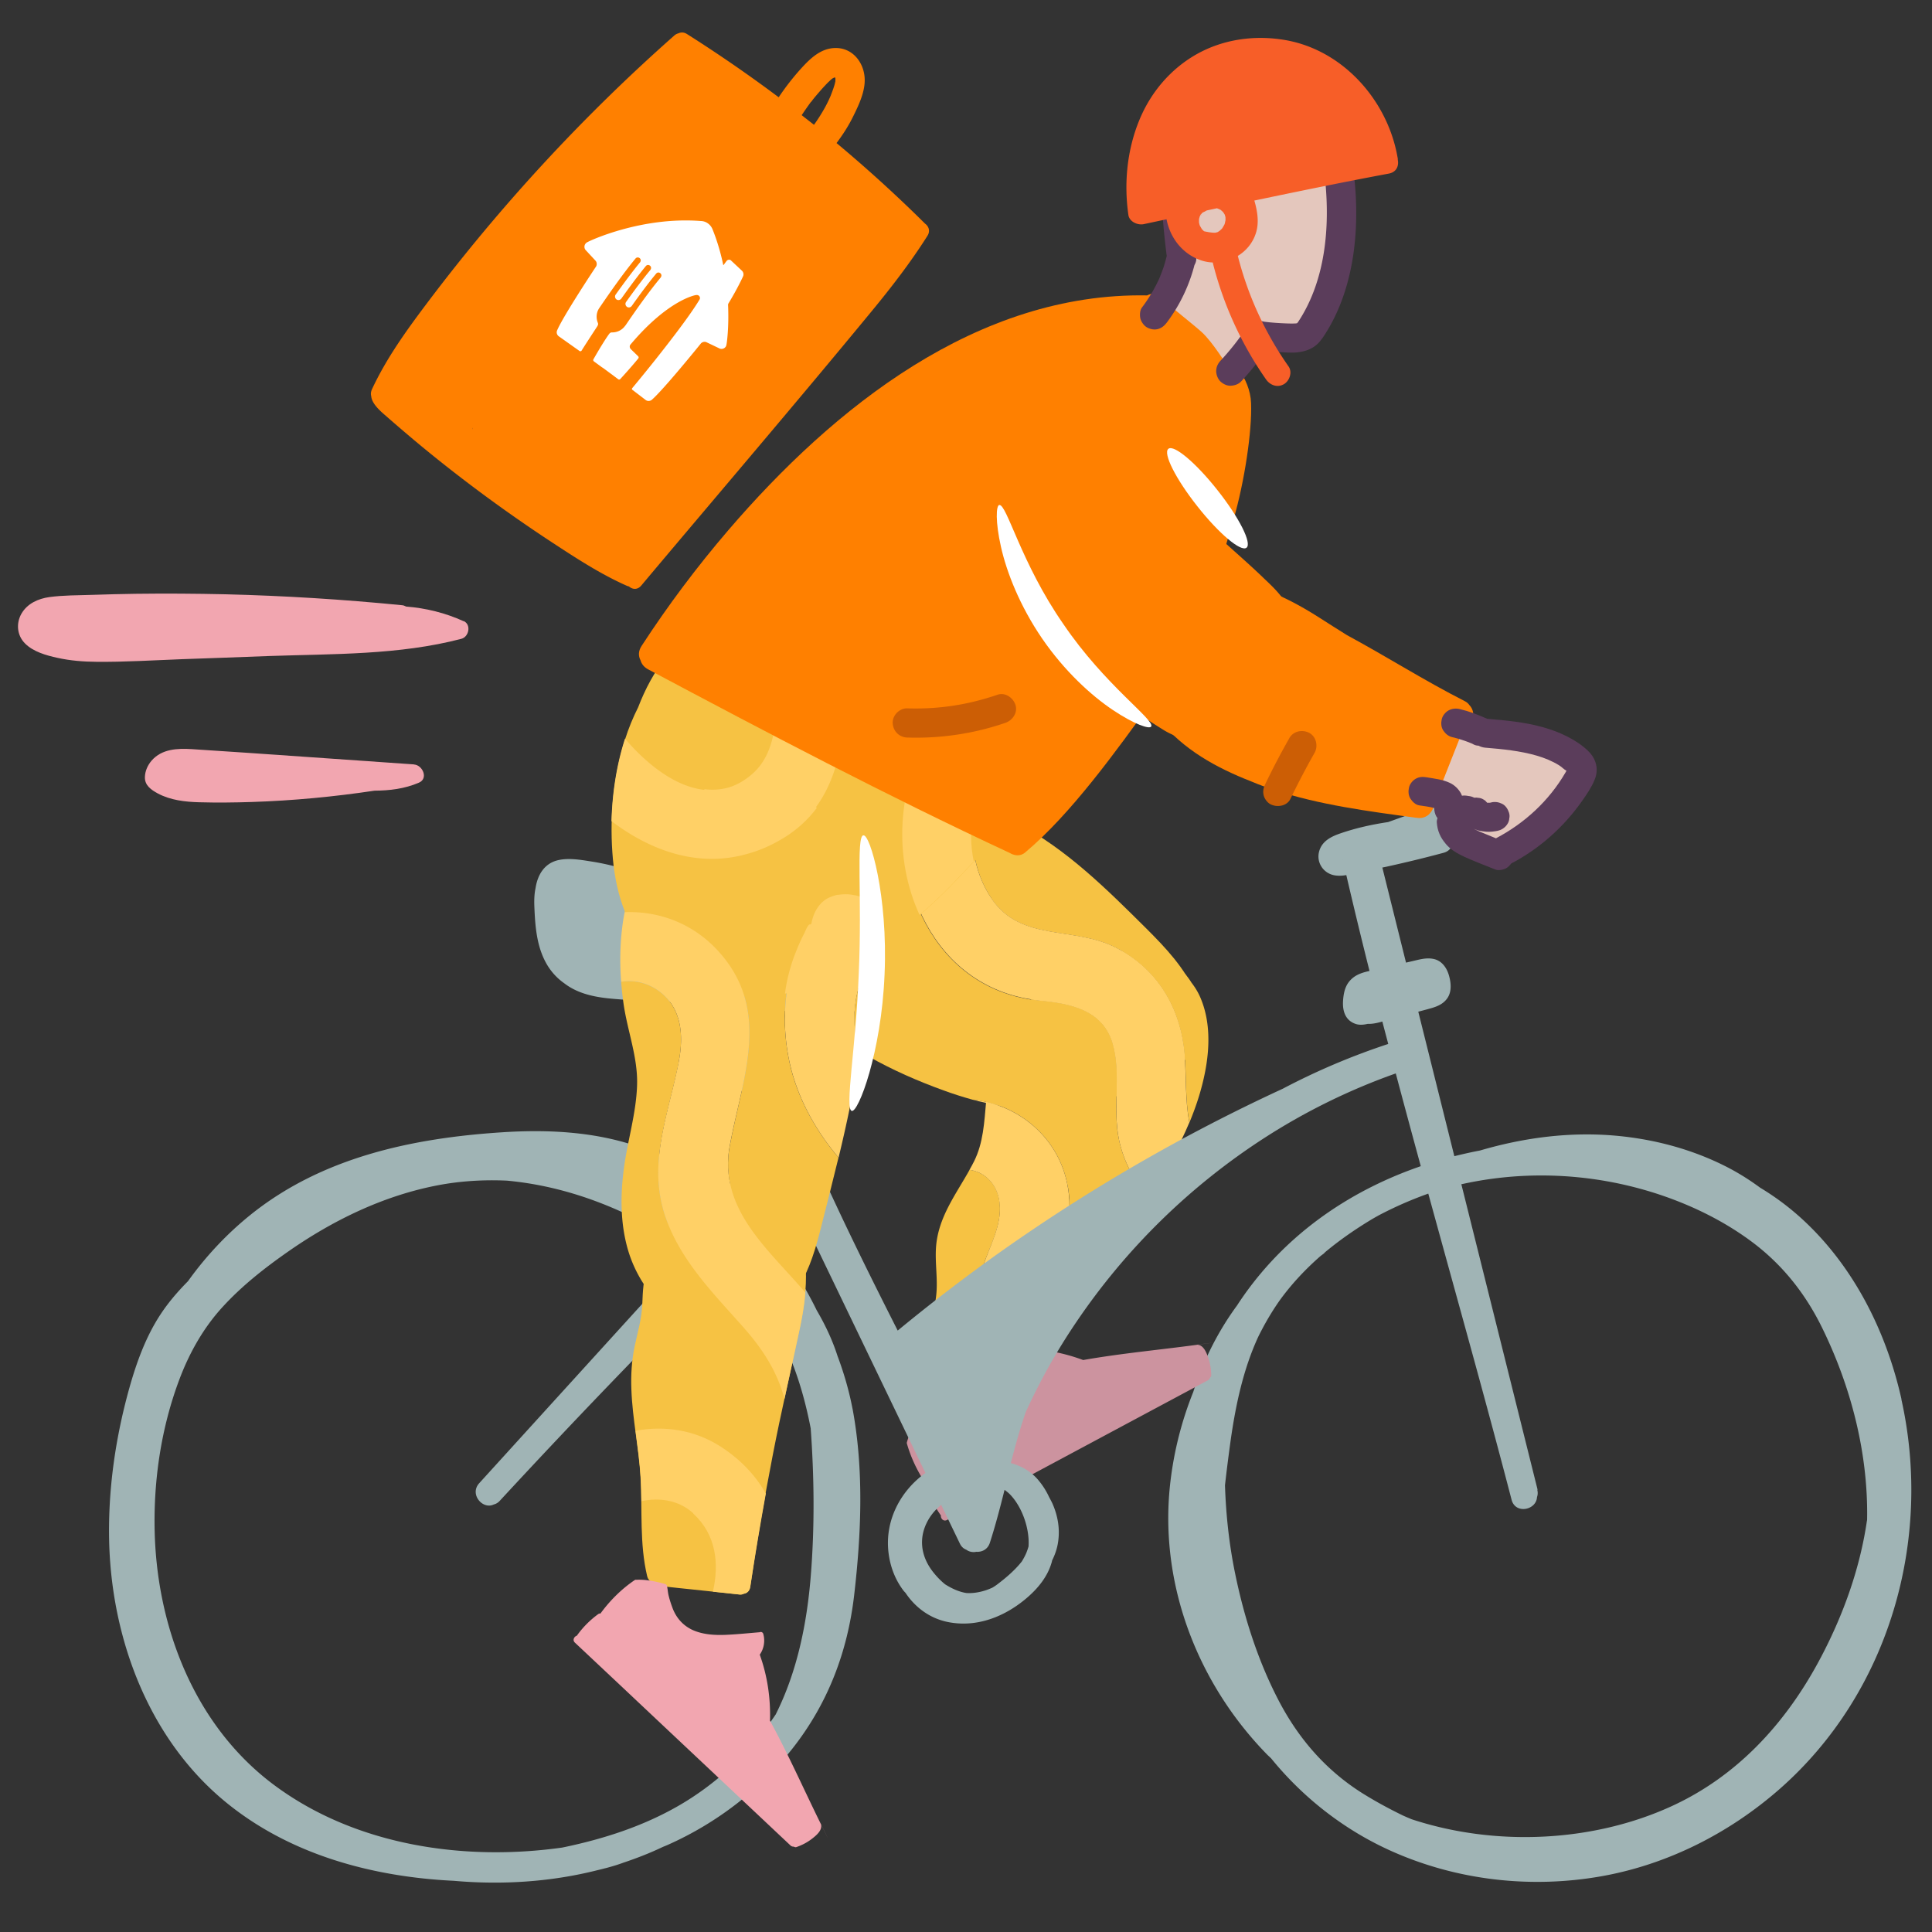 <svg id="Illustration" xmlns="http://www.w3.org/2000/svg" viewBox="0 0 200 200"><rect x="0" y="0" width="200" height="200" fill="#333333" stroke="none"/><defs><style>.cls-1{fill:none}.cls-2{fill:#f2a6b0}.cls-3{fill:#f6c243}.cls-4{fill:#f75e28}.cls-5{fill:#e4c7bd}.cls-6{fill:#fff}.cls-7{fill:#ffd066}.cls-8{fill:#ff8000}.cls-9{fill:#a0b4b5}.cls-11{fill:#cc5e05}.cls-12{fill:#5b3d5b}</style></defs><g id="Layer_22"><path class="cls-2" d="M48 64.31c-1.91-.87-3.92-1.36-5.96-1.52-.13-.07-.27-.13-.44-.14-6.07-.6-12.16-.98-18.26-1.13-3.11-.07-6.21-.09-9.32-.05-1.5.02-2.99.06-4.49.11-1.46.05-2.96.03-4.42.23-1.15.16-2.27.66-2.88 1.7-.58 1-.48 2.25.35 3.09.85.87 2.22 1.25 3.37 1.5 1.31.29 2.67.4 4.02.41 2.94.03 5.89-.16 8.83-.27 3.02-.11 6.06-.21 9.08-.33 6.61-.23 13.43-.09 19.88-1.78.78-.2 1.05-1.47.24-1.84ZM42.85 79.13c-7.67-.52-15.33-1.09-23-1.58-1.48-.09-3.08-.03-4.14 1.17-.42.48-.7 1.1-.71 1.74-.02.85.66 1.31 1.34 1.68 1.31.7 2.83.87 4.29.91 1.82.05 3.66.03 5.48-.03 4.24-.14 8.46-.54 12.66-1.17 1.57-.01 3.11-.19 4.6-.83 1-.43.38-1.82-.51-1.88Z"/></g><path class="cls-9" d="M196.84 144.85c-1.48-6.63-4.6-13.06-9.46-17.87-1.56-1.55-3.29-2.9-5.17-4.03-1.11-.82-2.29-1.56-3.53-2.19-3.51-1.78-7.35-2.81-11.27-3.18-4.8-.45-9.6.17-14.2 1.52-10.01 1.91-19.26 7.1-25.04 15.87-.03.05-.07.11-.11.17-2 2.72-3.51 5.76-4.54 8.97a36.32 36.32 0 0 0-2.45 10.14c-.92 10.14 3.04 20.17 10.12 27.4.13.13.27.25.4.38 3.35 4.12 7.65 7.46 12.51 9.62 6.74 3 14.3 3.86 21.56 2.6 6.91-1.2 13.36-4.47 18.61-9.09 11.3-9.96 15.81-25.71 12.56-40.3Zm-3.57 12.53c-.74 5.13-2.57 10.12-5.03 14.67-3.49 6.44-8.44 11.82-15.16 14.91-8.11 3.73-18.22 4.25-26.97 1.36-.3-.13-.6-.25-.9-.39-1.44-.7-2.84-1.46-4.2-2.31-3.81-2.41-6.64-5.7-8.7-9.69-2.11-4.08-3.53-8.55-4.45-13.04-.62-3.01-.95-6.07-1.05-9.13.17-1.54.37-3.08.58-4.61.52-3.67 1.3-7.38 2.86-10.76.11-.23.23-.46.35-.69.57-1.09 1.21-2.15 1.92-3.15 1.21-1.66 2.62-3.16 4.16-4.51.09-.07.19-.15.28-.21.08-.06.15-.13.21-.2 1.52-1.27 3.17-2.41 4.89-3.44.22-.13.44-.25.67-.38a39.32 39.32 0 0 1 5.98-2.54c.23-.07.46-.14.68-.2 7.36-2.06 15.27-1.8 22.51.63 3.47 1.17 6.83 2.84 9.74 5.07 3 2.31 5.28 5.22 6.95 8.61 3.03 6.15 4.83 13.11 4.69 20.01h-.01Z" id="Wheel1"/><g id="Top_leg_2"><path class="cls-3" d="M82.63 98.31c.24-.61.51-1.21.82-1.79.34-.84.56-1.08.67-.74.17-1.45 1.05-2.91 2.58-3.14h.11c2.32-.36 4.53.91 4.59 3.48v.03c.02.9-.23 1.62-.66 2.17-.29.56-.66 1.14-1.03 1.86-.99 1.9-1.36 4.07-1.22 6.2.05.82.19 1.61.39 2.37.35.21.7.42 1.05.62 2.46 1.4 5.08 2.54 7.75 3.51.99.36 1.99.68 3 .96.93.09 1.83.29 2.7.6 1.03.17 2.07.28 3.11.3 3.02.06 6.06-.49 8.97-1.23.05-.01.09-.03.13-.03.04-1.87.1-3.74-.42-5.48-1.03-3.47-4.39-4.11-7.52-4.41-11.03-1.07-15.91-12.58-13.46-22.3-2.06-.47-4.17-.75-6.27-.56-.62.05-1.24.15-1.84.27-1.03 2.41-2.71 4.48-5.31 5.98-.97.56-1.94.97-2.91 1.28-.16.57-.29 1.15-.36 1.74-.35 2.79.32 5.54 1.56 8.05.66 1.5 1.5 2.89 2.46 4.18.23-1.36.59-2.63 1.11-3.91Z"/><path class="cls-3" d="M102.62 93c3.05 4.57 8.58 2.82 13.01 5.16 4.28 2.26 6.61 6.28 7 11.03.01.17.03.35.04.53 1.7-1.95 2.14-4.41 1.1-6.88-1.1-2.62-3.11-4.73-5.08-6.7-4.06-4.03-8.22-8.19-13.32-10.88-1.37-.72-2.81-1.33-4.27-1.88-.81 3.23-.4 6.72 1.53 9.62Z"/><path class="cls-7" d="M86.07 81c-1.84.4-3.59 1.15-5.07 2.35-1.56 1.27-2.61 3-3.15 4.9.97-.31 1.94-.72 2.91-1.28 2.6-1.49 4.28-3.57 5.31-5.98ZM107.65 103.58c3.14.3 6.49.94 7.52 4.41.52 1.74.46 3.61.42 5.48 2.39-.62 4.84-1.52 6.65-3.28.16-.15.3-.32.44-.48-.01-.18-.02-.36-.04-.53-.4-4.75-2.72-8.78-7-11.03-4.43-2.34-9.96-.59-13.01-5.16-1.94-2.9-2.35-6.38-1.53-9.62-1.36-.5-2.75-.95-4.13-1.36-.91-.27-1.83-.52-2.76-.74-2.45 9.72 2.43 21.23 13.46 22.3h-.01ZM103.36 114.43c-.87-.31-1.78-.51-2.7-.6.89.24 1.79.44 2.7.6Z"/></g><g id="Lower_leg_2"><path class="cls-3" d="M100.89 136.73c-.07-1.99.29-3.95.93-5.82.68-1.96 1.82-3.99 1.68-6.14-.13-2.11-1.48-3.42-3.13-3.67-1.43 2.57-3.23 4.89-3.47 7.96-.13 1.72.22 3.44 0 5.17-.21 1.67-.77 3.27-1.58 4.74-.2.36-.15.71.01.99.08.2.21.38.42.48 2.21 1.15 4.51 2.1 6.87 2.87a15.67 15.67 0 0 1-1.73-6.59ZM110.53 122.75c.37 2.03.2 4.12-.31 6.12-.63 2.48-2.11 4.7-2.09 7.33 0 .85.13 1.66.36 2.41 1.35-1.91 2.71-3.82 4.06-5.73 2.13-2.99 4.3-5.96 6.32-9.02a12.48 12.48 0 0 1-3.04-5.92c-.68-3.24.27-6.8-.66-9.95-1.03-3.47-4.39-4.11-7.52-4.41-.3-.03-.59-.07-.89-.12-.42.44-.8.88-1.15 1.33-1.51 1.95-2.62 4.22-3.16 6.63-.19.86-.29 1.74-.37 2.64 4.08.93 7.61 4.14 8.44 8.69ZM122.64 109.2c.18 2.2.05 4.8.49 7 .38-.91.72-1.84 1.01-2.79.98-3.25 1.5-7.06.07-10.26-.23-.51-.53-.99-.87-1.43-.84-1.36-2.13-2.42-4.02-2.94a9.13 9.13 0 0 0-3.07-.28c3.9 2.31 6.02 6.16 6.4 10.69Z"/><path class="cls-7" d="M115.17 108c.93 3.15-.01 6.71.66 9.95.48 2.29 1.56 4.29 3.04 5.92l.42-.63c1.46-2.23 2.8-4.57 3.83-7.04-.44-2.2-.31-4.8-.49-7-.38-4.53-2.51-8.38-6.4-10.69-3.55.25-7.02 2.39-9.47 4.96.3.05.58.09.89.12 3.14.3 6.49.94 7.52 4.41ZM103.5 124.77c.13 2.15-1.01 4.17-1.68 6.14-.64 1.87-1.01 3.84-.93 5.82.09 2.4.72 4.61 1.73 6.59.44.14.89.3 1.33.42.17.05.33.05.47.03.27-.03.53-.16.72-.44l3.34-4.71c-.22-.76-.36-1.56-.36-2.41-.01-2.63 1.46-4.85 2.09-7.33.51-1.99.68-4.09.31-6.12-.83-4.55-4.35-7.76-8.44-8.69-.19 2.11-.29 4.24-1.24 6.14-.15.3-.31.6-.48.89 1.64.24 2.99 1.56 3.13 3.67h.02Z"/></g><path d="M97.41 156.89a9.925 9.925 0 0 1-1.39-2.78c-.03-.07-.01-.16.01-.23-.95-1.35-1.7-2.86-2.15-4.45-.02-.07 0-.13.02-.19.27-.97.81-1.87 1.37-2.69 0 0 .01 0 .01-.01a.12.12 0 0 1 .05-.05h.01s.05-.03.07-.03h.07c.33.03.66.13.99.15.48.04.98.05 1.46.02 1.08-.06 2.02-.46 2.76-1.26.78-.85 1.21-1.93 1.53-3.02.33-1.13.58-2.29.87-3.43 0-.01.01-.03.02-.04v-.05c0-.14.13-.25.27-.25.75.03 1.46.41 1.92 1.01 0 0 0 .02.01.03 2.33-.05 4.64.36 6.82 1.17 3.86-.68 7.77-1.04 11.66-1.56s.07-.02.1-.02c.7-.03 1.01.84 1.2 1.37.19.58.29 1.17.3 1.78 0 .09-.05.19-.13.25-.03.11-.09.21-.22.28-6.99 3.74-13.98 7.48-20.97 11.23-2.01 1.08-4.03 2.15-6.04 3.23-.36.19-.66-.15-.63-.46h.02Z" style="fill:#cc939f" id="Foot2"/><g id="Bike"><path class="cls-9" d="m68.64 103.62 8.47.88c1.22.13 2.5.39 3.73.23s2.03-.9 2.66-1.96c.67-1.13 1.29-2.29 1.89-3.47.53-1.03 1.14-2.21.39-3.29-.64-.91-2.07-1.13-3.06-1.37-1.38-.34-2.78-.57-4.18-.8-3.12-.53-6.25-.97-9.39-1.33-1.28-.15-1.27 1.86 0 2.01 2.96.34 5.92.76 8.86 1.25 1.45.25 2.91.49 4.34.85.24.06 1.75.31 1.85.58.09.23-.7 1.42-.81 1.62-.33.63-.66 1.25-1.01 1.87-.3.54-.6 1.3-1.05 1.72-.82.76-2.73.22-3.72.12l-8.95-.93c-1.29-.13-1.27 1.88 0 2.01Z"/><path class="cls-9" d="m159.17 154.21-12.35-49.48.9-.24c.82-.22 1.63-.44 2.13-1.19.44-.67.36-1.54.16-2.27-.22-.81-.73-1.58-1.61-1.76-.78-.17-1.57.09-2.33.26l-.52.12-2.45-9.84c.17-.04.35-.07.52-.11 1.95-.43 3.89-.9 5.82-1.42.81-.22 1.06-.94.91-1.57.26-.11.52-.21.78-.33.66-.3.82-1.26.48-1.84-.29-.5-.78-.68-1.28-.63-.3-.51-.94-.85-1.52-.64l-5.11 1.83c-1.67.25-3.31.61-4.91 1.16-.97.33-1.94.8-2.23 1.87-.3 1.07.34 2.15 1.4 2.44.45.12.93.1 1.41.02.77 3.31 1.57 6.62 2.4 9.92l-.07.02c-.85.19-1.57.45-2.11 1.18-.4.55-.52 1.26-.56 1.93-.06 1.02.24 1.99 1.29 2.35.4.14.84.1 1.26 0 .52.02 1.02-.1 1.52-.24.2.78.41 1.55.61 2.32a71.15 71.15 0 0 0-10.93 4.64 183.744 183.744 0 0 0-30.41 17.74c-3.23 2.33-6.37 4.76-9.44 7.29-.29-.57-.58-1.15-.87-1.72-3.74-7.42-7.34-14.86-10.46-22.56-1.34-3.3-2.72-6.61-4.42-9.75.27.07.54.14.82.19 1.42.24 3.08-.02 4.12-1.19.23-.26.38-.56.44-.88.87-1.1 1.6-2.26 2.08-3.58.23-.63.32-1.35-.04-1.96-.43-.74-1.21-.94-1.99-1.12-1.15-.26-2.32-.44-3.49-.62a.949.949 0 0 0-.43-.24c-2.41-.66-4.8-1.36-7.18-2.12-2.37-.76-4.54-1.57-6.85-2.23-1.11-.32-2.24-.59-3.39-.77-1.07-.17-2.25-.38-3.33-.18-1.56.28-2.29 1.54-2.5 2.93-.14.64-.15 1.33-.12 2 .08 1.91.23 3.89 1.14 5.62.47.9 1.14 1.66 1.94 2.22 1.29 1 2.87 1.38 4.48 1.56 2.01.21 4.04.26 6.05.38.46.03.75-.21.88-.52.73-.06 1.47-.11 2.2-.16 0 .02.01.03.02.05l8.1 16.83-4.14 4.56c-2.87-2.46-6.13-4.43-9.7-5.7-4.6-1.64-9.56-1.88-14.4-1.56-9.3.61-18.62 2.61-26.01 8.58-2.45 1.98-4.6 4.29-6.42 6.83-1.04 1.05-2.01 2.17-2.82 3.4-1.45 2.19-2.39 4.69-3.12 7.2-1.56 5.41-2.39 11.1-2.21 16.73.34 9.99 4.2 20.17 12.09 26.62 6.63 5.42 15.13 7.71 23.57 8.12 5 .44 10.05.12 14.88-1.1.25-.06.51-.12.76-.19.05-.01.09-.02.13-.03.6-.16 1.21-.34 1.8-.56 1.38-.46 2.74-.99 4.06-1.62.21-.09.43-.17.64-.27 5.01-2.25 9.5-5.7 12.88-10.03 3.61-4.63 5.62-9.93 6.3-15.75.74-6.38 1.02-13-.17-19.35v.02c-.36-1.87-.89-3.69-1.55-5.45-.53-1.65-1.27-3.22-2.15-4.72-1.46-3-3.34-5.82-5.67-8.36 1.08-1.06 2.16-2.13 3.25-3.19l11.13 23.11 2.54 5.27c-2.57 1.84-4.23 4.92-3.82 8.26.17 1.42.68 2.78 1.55 3.92.06.08.13.15.2.22.99 1.49 2.48 2.63 4.34 3.02 3.08.64 6.06-.58 8.36-2.6 1.09-.96 2.04-2.15 2.44-3.57.02-.06.03-.12.04-.18.3-.6.52-1.23.62-1.9.21-1.38-.02-2.73-.58-4-.11-.24-.24-.47-.36-.7-.32-.69-.74-1.33-1.25-1.9-.75-.81-1.68-1.32-2.7-1.59.46-1.78.94-3.54 1.54-5.27a63.27 63.27 0 0 1 5.22-9.3 68.126 68.126 0 0 1 19.55-19.13c4.24-2.73 8.79-4.96 13.54-6.64 2.62 9.86 5.37 19.68 8.07 29.52 1.33 4.86 2.65 9.74 3.92 14.62.4 1.52 2.56 1.07 2.63-.28.08-.22.1-.47.03-.76ZM139 89.04h-.01l.02-.02v.01Zm-55.08 58.79c.37 5.1.42 10.23.01 15.32-.4 4.94-1.41 9.91-3.63 14.33-2.27 3.37-5.18 6.3-8.58 8.54-4.08 2.69-8.76 4.26-13.52 5.24-10.15 1.43-21.26-.2-29.64-6.34-8.34-6.1-12.32-16.35-12.55-26.44-.12-5.28.68-10.67 2.54-15.63 1.03-2.76 2.49-5.37 4.49-7.55 1.98-2.17 4.33-4.02 6.72-5.69 4.68-3.28 9.92-5.83 15.56-6.91 2.36-.45 4.77-.59 7.16-.48 4.65.43 9.1 1.82 13.29 3.91 1.99.99 3.93 2.08 5.83 3.22l-15.02 16.52-6.97 7.67c-1.04 1.14.36 2.77 1.51 2.2.21-.05.43-.17.62-.38 7.52-8.14 15.21-16.13 23.04-23.95 1.35.98 2.61 2.07 3.67 3.39 2.98 3.68 4.58 8.44 5.47 13.05Zm22.54 12.3c-.06.22-.14.43-.22.64-.13.3-.29.59-.46.87-.71.9-1.63 1.68-2.43 2.29-.2.16-.41.3-.63.43-.25.11-.5.21-.75.29-.61.19-1.27.3-1.92.26-.79-.12-1.54-.48-2.21-.9-.47-.38-.89-.82-1.25-1.28-1.29-1.64-1.54-3.59-.48-5.42.35-.6.8-1.1 1.32-1.53l1.94 4.02c.16.33.39.52.65.62.3.22.68.3 1.05.22.57.04 1.17-.23 1.4-.93.58-1.8 1.06-3.64 1.52-5.48.22.16.44.33.63.54 1.21 1.29 1.99 3.52 1.85 5.36Z"/></g><g id="Pelvis"><path class="cls-3" d="M107.28 80.67c.4-2.25 1.09-3.6.36-5.75-.73-2.11-1.93-3.9-3.72-5.24-1.77-1.32-3.98-2.06-6.14-2.41-2.41-.39-5.02-.58-7.38.14-.94.28-1.82.7-2.64 1.22-.4-.58-.82-1.15-1.29-1.68-1.43-1.62-3.37-3.36-5.6-3.58h-.12c-1.85-.44-3.76-.03-5.53.79-.2.09-.4.19-.59.3-.22.08-.45.15-.67.25-.95.39-1.8.91-2.55 1.54-.87.46-1.72.94-2.39 1.72-1.27 1.51-2.24 3.38-2.96 5.25-.54 1.07-1 2.19-1.36 3.34-1.18 3.71-1.58 7.79-1.31 11.66.25 3.75 1.27 7.63 4.04 10.33 2.78 2.71 6.97 4.63 10.87 4.69 2.12.03 4.12-.6 5.94-1.68 1.13-.67 2.23-.47 3.18-1.37.5-.12.86-.54 1.26-.78 1.68-1.03 2.98-2.03 4.22-2.91 3.39-2.43 5.41-4.65 7.93-7.32 1.04-.91 2.3-2.62 3.25-3.62 1.54-1.62 2.05-2.6 2.68-3.44.19-.25 0 .01 0 0 0-.84.54-1.4.55-1.46Z"/><path class="cls-1" d="M77.72 80.27c4.16-3.39 2.43-11.5 1.01-17.05-1.2.07-2.39.42-3.53.95-.2.09-.4.19-.59.3-.22.08-.45.15-.67.25-.95.39-1.8.91-2.55 1.54-.87.46-1.72.94-2.39 1.72-1.27 1.51-2.24 3.38-2.96 5.25-.52 1.05-.97 2.13-1.33 3.25 3.33 3.9 8.49 7.46 13.02 3.79Z"/><path class="cls-1" d="M80.6 87.02c-6.11 3.51-12.32 1.78-17.3-2.01-.03 1.08-.01 2.15.06 3.21.14 2.12.54 4.29 1.35 6.25 3.44-.09 6.87 1.18 9.46 4.01 1.38 1.51 2.23 3.07 2.72 4.67.46.06.93.09 1.39.1 1.03.01 2.03-.13 2.99-.4.03-.17.05-.35.07-.52.23-1.39.6-2.68 1.13-3.98.24-.61.51-1.21.82-1.79.34-.84.56-1.08.67-.74.17-1.45 1.05-2.91 2.58-3.14h.11c2.32-.36 4.53.91 4.59 3.48v.03c.01.71-.15 1.31-.42 1.8.74-.52 1.42-1.02 2.07-1.49.85-.61 1.62-1.21 2.32-1.8-2.7-5.84-2.4-13.39 1.27-19.03 2.54-3.9 8.81-.26 6.26 3.66-1.9 2.92-2.64 6.5-1.9 9.83 1.04-.91 2.29-2.62 3.24-3.61 1.54-1.62 2.05-2.6 2.68-3.44 0-.84.54-1.4.55-1.46.4-2.25 1.09-3.6.36-5.75-.73-2.11-1.93-3.9-3.72-5.24-1.77-1.32-3.98-2.06-6.14-2.41-2.41-.39-5.02-.58-7.38.14-.94.28-1.82.7-2.64 1.22-.28-.4-.58-.8-.89-1.18 1.11 7.54.65 15.6-6.26 19.56h-.02ZM106.73 82.12s.19-.25 0 0Z"/><path class="cls-7" d="M64.71 94.48c.62 1.51 1.5 2.91 2.7 4.08 2.45 2.39 6 4.17 9.48 4.6-.48-1.6-1.33-3.16-2.72-4.67-2.59-2.82-6.02-4.1-9.46-4.01ZM102.72 79.34c2.55-3.92-3.72-7.55-6.26-3.66-3.67 5.64-3.97 13.18-1.27 19.03 2.11-1.77 3.72-3.52 5.61-5.52h.01c-.73-3.35 0-6.93 1.9-9.85Z"/></g><g id="Lower_leg_1"><path class="cls-3" d="M81.57 125.6c-.98-1.36-2.4-2.45-4.04-2.9-1.81-.48-3.62 0-5.21.92-2.76 1.62-4.64 4.46-5.28 7.56-.45 1.24-.5 2.51-.55 3.84-.06 1.5-.48 2.88-.79 4.35-.31 1.47-.4 2.97-.34 4.47.11 3.07.78 6.09.95 9.15.19 3.4-.11 6.81.68 10.16.1.42.38.63.69.7.37.24.83.35 1.27.4.84.1 1.68.18 2.53.27l5.09.54c.15.01.28-.01.41-.08.33-.05.61-.27.68-.72.68-4.57 1.46-9.12 2.34-13.65.85-4.41 1.88-8.77 2.8-13.16.82-3.89 1.23-8.43-1.23-11.85Z"/><path class="cls-1" d="M73.8 164.77c.66-2.9.35-5.89-2.04-8.09-1.47-1.35-3.46-1.67-5.37-1.26.03 2.6 0 5.19.6 7.74.1.42.38.63.69.7.37.24.83.35 1.27.4.84.1 1.68.18 2.53.27l2.31.25ZM74.63 149.78c2.07 1.33 3.59 2.98 4.65 4.84.24-1.33.47-2.67.73-4 .38-1.94.78-3.88 1.21-5.81-.67-2.52-1.99-4.84-4.1-7.24-3-3.41-6.32-6.71-8-11.01a11.82 11.82 0 0 0-2.06 4.62c-.45 1.24-.5 2.51-.55 3.84-.06 1.5-.48 2.88-.79 4.35-.31 1.47-.4 2.97-.34 4.47.05 1.44.23 2.86.42 4.29 2.98-.54 6.08-.12 8.84 1.66h-.01ZM81.57 125.6c-.98-1.36-2.4-2.45-4.04-2.9-.66-.17-1.31-.22-1.95-.17.93 4.41 4.76 7.73 7.78 11.25.24-2.88-.07-5.8-1.79-8.19Z"/><path class="cls-7" d="M71.76 156.68c2.39 2.19 2.7 5.2 2.04 8.09.93.1 1.85.19 2.78.3.15.01.28-.01.41-.08.33-.05.61-.27.68-.72.48-3.23 1.03-6.44 1.61-9.66-1.06-1.86-2.59-3.51-4.65-4.84-2.76-1.78-5.85-2.2-8.84-1.66.21 1.62.44 3.24.54 4.87.05.8.06 1.62.07 2.42 1.91-.41 3.9-.09 5.37 1.26Z"/></g><g id="Top_leg_1"><path class="cls-3" d="M77.41 80.56c-1.54.03-3.06.44-4.44 1.14 1.48.18 2.99-.13 4.44-1.14ZM88.48 106.37c.06.9.21 1.76.45 2.6.37-2.73.56-5.5.52-8.26-.8 1.77-1.1 3.73-.97 5.67ZM84.56 83.64c-.97 1.29-2.21 2.41-3.8 3.33-4.63 2.66-9.32 2.31-13.48.34-1.29 2.18-2.15 4.65-2.62 7.14 3.51-.15 7.04 1.11 9.67 4 5.63 6.16 2.51 13.12 1.21 20.21-1.13 6.16 3.45 10.21 7.2 14.45 1.11-1.84 1.71-3.91 2.24-6 .61-2.41 1.23-4.84 1.82-7.27-2.41-2.87-4.28-6.21-5.08-9.9-.54-2.53-.64-5.08-.23-7.63.23-1.39.6-2.68 1.13-3.98.24-.61.51-1.21.82-1.79.34-.84.56-1.08.67-.74.17-1.45 1.05-2.91 2.58-3.14h.11c.66-.11 1.3-.07 1.89.07-.05-.26-.08-.52-.13-.78-.6-3.06-1.84-6.16-4.01-8.28Z"/><path class="cls-3" d="M70.25 109.97c.54-2.74.36-5.69-2.13-7.44a5.267 5.267 0 0 0-3.82-.9c.06.78.15 1.58.26 2.35.41 2.79 1.48 5.5 1.39 8.35-.09 2.95-1.01 5.82-1.38 8.74-.36 2.78-.35 5.65.45 8.36 1.35 4.56 5.32 8.67 10.35 8.4.21.02.42 0 .61-.05.38-.05.75-.13 1.12-.23-3.08-3.49-6.5-6.87-8.12-11.34-2.04-5.61.2-10.72 1.28-16.24Z"/><path class="cls-7" d="M86.85 67.45c-.13-.17-.27-.34-.41-.5-1.43-1.62-3.37-3.36-5.6-3.58h-.12a7.09 7.09 0 0 0-2-.16c1.43 5.55 3.16 13.66-1.01 17.05-.67.55-1.34.93-2.03 1.18-.9.3-1.81.37-2.71.26-.04.02-.07.04-.11.06-3.04-.35-5.99-2.75-8.16-5.29 0 .03-.02.06-.03.09-.86 2.69-1.29 5.58-1.37 8.44 4.08 3.1 8.97 4.81 13.96 3.42 1.17-.31 2.34-.79 3.5-1.46 1.59-.91 2.83-2.04 3.8-3.33-.03-.03-.06-.05-.09-.08 3.15-4.31 3.22-10.36 2.38-16.11ZM75.59 122.54c-.26-1.21-.31-2.5-.05-3.9 1.3-7.08 4.42-14.05-1.21-20.21-2.64-2.88-6.16-4.14-9.67-4-.1.53-.19 1.06-.25 1.59-.23 1.86-.25 3.75-.11 5.61 1.29-.19 2.64.07 3.82.9 2.49 1.75 2.67 4.69 2.13 7.44-1.08 5.51-3.32 10.62-1.28 16.24 1.62 4.47 5.04 7.85 8.12 11.34 0 0 .02.02.02.03 2.11 2.4 3.43 4.71 4.1 7.24.53-2.46 1.08-4.91 1.6-7.36.25-1.18.46-2.41.56-3.66-3.02-3.53-6.85-6.85-7.78-11.25ZM88.7 92.71c-.05-.01-.11-.02-.17-.03-.02 0-.05 0-.07-.01a4.55 4.55 0 0 0-1.65-.04h-.11c-.2.04-.39.1-.57.17-1.22.39-1.94 1.6-2.14 2.85-.03 0-.07.02-.11.06-.12-.09-.32.19-.6.87-.31.58-.58 1.18-.82 1.79-.54 1.3-.9 2.59-1.13 3.98-.03.17-.05.35-.07.52.06-.02.11-.04.17-.05-.32 2.38-.21 4.76.3 7.12.8 3.68 2.66 7.03 5.08 9.9.82-3.41 1.56-6.84 2.06-10.3.03-.18.05-.37.07-.55-.1-.34-.17-.69-.24-1.05l-.06-.26c-.07-.42-.13-.85-.16-1.29v-.12c-.01-.21-.02-.42-.02-.63v-.75c0-.16.02-.31.04-.47 0-.09.01-.18.02-.27.02-.17.04-.35.07-.52l.03-.21c.03-.18.07-.37.11-.55.01-.06.02-.11.04-.17.04-.19.09-.37.15-.56.02-.05.03-.11.05-.16.06-.18.11-.36.18-.54.02-.07.05-.13.07-.19.06-.16.12-.32.19-.47.09-.2.18-.4.28-.6.38-.72.74-1.29 1.03-1.86.42-.55.68-1.27.66-2.17v-.03c-.04-1.84-1.19-3.02-2.69-3.4Z"/></g><path class="cls-2" d="M59.74 169.29c.61-.85 1.35-1.59 2.19-2.2.07-.05.15-.07.23-.06.97-1.33 2.17-2.53 3.53-3.45.07-.05.13-.05.18-.04 1-.05 2.03.17 2.99.44 0 0 .01 0 .02.01.03 0 .05.02.07.03h.01s.03.05.05.07c0 0 0 .01.01.03 0 .01.01.02.02.04.08.32.09.66.17.99.11.47.27.94.44 1.39.4 1 1.09 1.76 2.08 2.21 1.05.46 2.21.53 3.35.49 1.18-.05 2.35-.17 3.53-.27h.04s.03-.02.04-.02c.14-.04.28.05.32.18.21.72.08 1.52-.34 2.13 0 0-.01.01-.02.03.79 2.19 1.13 4.51 1.06 6.84 1.88 3.45 3.47 7.04 5.2 10.56s.04.06.05.09c.25.66-.47 1.23-.92 1.58-.48.37-1.02.65-1.6.85-.09.03-.19 0-.27-.05a.435.435 0 0 1-.34-.12c-5.77-5.43-11.55-10.86-17.32-16.3l-4.99-4.69c-.3-.27-.07-.67.24-.74h-.02Z" id="Foot1"/><path class="cls-8" d="M129.51 41.73c-.1-2.68-2.15-4.71-3.84-6.64-1.62-1.86-3.33-3.81-5.73-4.63-.39-.13-.82-.07-1.19.12-17.58-.32-32.46 11.61-43.36 24.31-3.25 3.79-6.25 7.79-8.97 11.97-.36.54-.34 1.07-.11 1.5.1.36.34.69.78.93 12.32 6.56 24.68 13.06 37.34 18.96.02.01.05.01.07.03.45.28 1.09.42 1.62-.03 4.72-3.96 9.38-10.42 13.39-16 4.25-5.9 6.1-11.25 8.2-18.52 1.11-3.85 1.91-9.07 1.8-11.99Z" id="Body"/><path class="cls-8" d="M134.85 67.11c-.94-4.1-1.92-5.28-3.95-7.18-1.82-1.77-3.79-3.41-5.62-5.16-.85-1.07-1.66-2.18-2.43-3.31-2.54-3.68-4.82-7.69-7.89-10.97-1.5-1.6-3.37-2.92-5.6-3.19-2.06-.25-4.02.54-5.37 2.11a9.857 9.857 0 0 0-1.88 3.41c-.2.54-.36 1.09-.46 1.65-.07.32-.14.64-.18.96-.58 4.31.75 8.88 2.6 12.74 1.85 3.86 4.46 7.22 7.51 10.15 2.39 2.97 5.61 5.21 8.83 7.22 2.44 1.52 5.51 1.55 8.82.9 3.31-.65 6.62-4.96 5.62-9.33Z" id="Top_arm"/><g id="Forearm"><path class="cls-8" d="M152.47 74.34c.13-.47-.02-1-.36-1.35-.11-.16-.27-.31-.5-.42-4.15-2.11-8.08-4.61-12.17-6.82-.99-.62-1.99-1.25-2.97-1.88-3.39-2.16-7.01-3.78-11.09-4.07-3.66-.25-6.68 1.63-7.83 5.1-1.12 3.41.29 6.93 2.45 9.61 2.5 3.09 5.89 4.96 9.52 6.38.78.33 1.57.62 2.36.88 4.74 1.56 9.75 2.21 14.69 2.88h.05c.44.09.91-.01 1.25-.3h.01c.05-.05.11-.11.15-.16l.1-.13c.01-.02.03-.04.05-.06l.03-.04s.01-.02.01-.03c1.75-3.04 3.27-6.22 4.23-9.6Z"/><path class="cls-11" d="M133.47 76.42a77.19 77.19 0 0 0-2.5 4.77c-.18.37-.26.75-.15 1.16.09.35.37.73.69.9.68.36 1.7.21 2.07-.54a83.06 83.06 0 0 1 2.5-4.77c.39-.68.19-1.68-.54-2.07-.73-.38-1.65-.19-2.07.54ZM93.93 76.35c3.43.11 6.89-.4 10.14-1.52.74-.25 1.31-1.05 1.05-1.86-.24-.74-1.06-1.33-1.86-1.05-3.08 1.05-6.09 1.51-9.34 1.41-.79-.03-1.54.71-1.51 1.51.04.84.66 1.48 1.51 1.51Z"/></g><g id="Hand"><path class="cls-5" d="m148.75 82.4 2.81-7.12s7.49 1.83 9.52 2.58c2.03.74 2.51 1.64 2.16 2.65-.36 1.01-.48 1.8-2.37 3.59-1.89 1.79-3.95 3.32-4.82 3.78s-3.99-.23-4.49-1.09c-.5-.86-.45-2.69-.45-2.69l-2.36-1.7Z"/><path class="cls-12" d="M164.39 77.72c-1.28-1.21-3.02-1.98-4.7-2.45-1.86-.52-3.81-.7-5.74-.86-.92-.42-1.87-.78-2.85-1.01-.39-.09-.81-.05-1.16.15-.32.18-.61.54-.69.9-.09.39-.07.82.15 1.16.21.32.52.6.9.69h-.01c.7.16 1.37.38 2.03.65.04.02.09.04.13.06.17.11.36.17.56.18h.04c.21.11.46.19.71.21 1.8.15 3.57.32 5.31.82.82.24 1.59.55 2.32 1 .24.14.51.43.77.57-.04.06-.07.13-.09.16-1.7 2.93-4.22 5.26-7.21 6.83-.58-.24-1.15-.47-1.73-.71-.2-.09-.39-.18-.57-.27.1.04.2.08.29.11.1.04.21.07.32.09.22.05.45.07.68.1.1.01.21.01.31.01.23 0 .46-.04.68-.07.11-.01.21-.04.32-.07.37-.1.71-.37.9-.69.11-.17.17-.36.18-.56.05-.2.03-.4-.03-.6-.12-.36-.34-.72-.69-.9-.35-.18-.76-.26-1.16-.15l-.13.03H153.95c-.1-.13-.22-.25-.37-.33-.17-.11-.36-.17-.56-.18-.13-.03-.26-.03-.39-.01-.16-.07-.32-.14-.49-.16-.21-.03-.46-.09-.69-.06-.04 0-.07 0-.11.01-.04-.08-.06-.17-.11-.25-.25-.45-.66-.85-1.13-1.07-.75-.36-1.58-.44-2.39-.58-.41-.07-.79-.07-1.16.15-.32.18-.61.54-.69.9-.09.39-.07.82.15 1.16.2.31.52.63.9.69.51.08 1.05.14 1.56.27 0 .3.07.61.22.88.03.06.08.11.12.16-.05.15-.09.32-.07.49.04.44.11.77.28 1.17.17.4.37.68.64 1.01.4.49.97.87 1.53 1.15 1.16.58 2.41 1.02 3.6 1.51.34.14.87.02 1.16-.15.17-.1.35-.28.49-.47 2.92-1.53 5.44-3.77 7.34-6.48.48-.68.97-1.4 1.29-2.18.46-1.08.17-2.2-.68-3Z"/></g><g id="Head"><path class="cls-5" d="M127.17 38.09c-.05-.11-1.65-2.72-2.8-3.74s-3.16-2.55-3.12-2.66 1.93-5.98 1.93-5.98.09-2.13 0-3.13.4-1.47 1.26-1.86c.87-.4 5.9-1.14 7.6-1.37s7.18-1.29 7.18-1.29-.32 6.06-.45 8.06c-.13 2.01-1.98 6.4-2.74 7.53-.76 1.13-.96.91-2.49 1.29-1.54.38-3.62.36-3.62.36l-2.74 2.8Z"/><path class="cls-12" d="M140.19 18.55c-.09-.81-.63-1.51-1.51-1.51-.75 0-1.6.69-1.51 1.51.52 5 .04 10.53-2.81 14.81-.03.03-.06.07-.09.1-.04 0-.08.02-.12.02-.48.03-.97 0-1.45-.02-.56-.03-1.13-.07-1.69-.14-.1-.01-.19-.03-.29-.05-.15-.04-.31-.05-.47-.04h-.04a.85.85 0 0 0-.22.04c-.02 0-.04 0-.06.01-.39.11-.74.35-.93.71a26.786 26.786 0 0 1-2.66 3.36c-.27.29-.44.66-.44 1.07 0 .37.17.81.44 1.07.27.25.66.46 1.07.44.4-.02.79-.15 1.07-.44.92-.99 1.77-2.05 2.55-3.15.15.01.29.03.44.04.52.05 1.03.07 1.54.1.41.02.83.04 1.24 0 .93-.09 1.81-.42 2.41-1.17.04-.05.07-.1.11-.15.04-.05.09-.1.13-.16 3.21-4.69 3.89-10.94 3.31-16.47ZM123.34 21.87c-.03-.4-.15-.77-.44-1.07-.26-.26-.69-.46-1.07-.44-.77.03-1.57.66-1.51 1.51.11 1.55.26 3.09.46 4.63-.11.44-.23.88-.38 1.31-.09.26-.19.52-.3.78-.01.04-.03.06-.03.08 0-.02.03-.07.07-.15-.03.07-.05.13-.08.19l-.15.33c-.47.99-1.04 1.93-1.7 2.8-.22.29-.24.83-.15 1.16.09.33.37.73.69.9.35.19.77.27 1.16.15.39-.12.65-.36.9-.69 1.32-1.76 2.29-3.79 2.84-5.92.12-.22.21-.46.18-.7-.21-1.62-.38-3.25-.49-4.88ZM120.07 28.66s0 .02 0 0Z"/><path class="cls-4" d="M144.7 16.57c0-.1 0-.19-.03-.3-1.03-5.89-5.66-11.11-11.66-12.13-3.12-.53-6.37-.09-9.15 1.48-2.7 1.53-4.75 3.96-5.92 6.82-1.27 3.09-1.6 6.52-1.13 9.81.1.72 1.01 1.11 1.65.94.76-.16 1.54-.33 2.3-.49.37 1.92 1.64 3.59 3.57 4.25.4.13.8.21 1.21.22a36.72 36.72 0 0 0 5.53 12.12c.42.59 1.17.87 1.84.48.58-.34.9-1.24.48-1.84a34.782 34.782 0 0 1-5.25-11.44c.85-.52 1.52-1.31 1.85-2.3.38-1.12.18-2.31-.14-3.43 4.63-.97 9.26-1.92 13.92-2.79.8-.15 1.05-.8.93-1.42Zm-18.75 7.53s.02 0 .04-.01c-.01 0-.03.01-.04.01Zm-1.54-.38-.05-.05s.03.02.05.04Zm1.63-2.13s.09.03.13.04c.06.03.11.06.17.09.01 0 .02.01.03.02a.317.317 0 0 1-.05-.06c.08.09.19.17.28.26l.02.02c.04.07.09.13.13.2.02.03.04.07.05.11l.06.21c0 .11.01.25 0 .35-.03.08-.04.2-.06.27-.01.05-.03.09-.05.15-.07.13-.15.25-.22.38-.04.04-.07.08-.11.11-.05.05-.11.1-.16.15-.03.02-.05.04-.09.06-.01.01-.09.06-.15.09h-.03l-.09.03c-.05.01-.07.01-.08.02h-.15c-.17 0-.34-.03-.5-.05h-.02c-.12-.03-.24-.04-.36-.07-.01 0-.07-.01-.13-.03h-.01s-.02-.01-.03-.02l-.17-.17-.03-.03c-.07-.12-.14-.23-.21-.36-.02-.07-.05-.13-.06-.21l-.03-.12v-.31s.01-.09.02-.11l.06-.21c.03-.05.05-.09.08-.14-.01.01-.03.03-.05.04.02-.01.04-.04.06-.07v-.02s.05-.05.06-.05c.01-.01.03-.03.03-.04l.07-.06c.11-.09.09-.08-.05.03.03-.07.25-.16.32-.19.03-.02.12-.07.19-.11.35-.08.7-.15 1.06-.23h.04Z"/><path class="cls-4" d="M126.37 21.76c.11.12.09.07 0 0ZM124.38 22.19s-.04.04-.06.07v.03s.07-.08.06-.09Z"/></g><g id="JET_backpack"><path class="cls-8" d="M95.8 23.19s-.01-.02-.03-.03c-2.94-2.92-6-5.7-9.17-8.35.65-.87 1.24-1.78 1.72-2.76.58-1.18 1.26-2.59 1.19-3.94-.08-1.65-1.25-3.15-3-3.14-1.52 0-2.62 1.07-3.57 2.11-.85.94-1.63 1.94-2.33 2.99a146.87 146.87 0 0 0-9.5-6.55c-.32-.2-.62-.19-.88-.07-.15.04-.3.11-.43.23-9.44 8.34-18 17.62-25.57 27.67-2.14 2.84-4.23 5.73-5.73 8.96-.11.25-.13.49-.07.7.05.74.87 1.48 1.4 1.94 1.13.99 2.26 1.96 3.41 2.92 2.21 1.84 4.48 3.61 6.79 5.32 2.33 1.72 4.7 3.37 7.12 4.96 2.49 1.63 5.01 3.28 7.74 4.49.07.03.15.05.22.07.36.31.87.38 1.27-.09 7.94-9.45 15.97-18.83 23.82-28.36 2.07-2.51 4.07-5.1 5.81-7.85.31-.49.13-.96-.21-1.23ZM48.92 44.36v.01c-.02-.06-.06-.17.01-.01Zm-.02.02s-.07.03 0 0Zm.01.01v-.02h.01l.03.06c-.01 0-.03-.03-.05-.05ZM86.52 8.22v-.07c0 .03.01.06 0 .07Zm-2.56 2.33s.02-.03.03-.03c.04-.05.08-.1.11-.15.11-.14.23-.29.35-.43.21-.25.42-.49.63-.73.21-.23.42-.46.64-.68.09-.09.19-.17.27-.26.04-.03.07-.05.08-.07l.11-.08c.07-.04.18-.09.2-.1.01 0 .03 0 .05-.01.01.01.02.03.03.03 0 .02.01.04.02.07v.3c-.01.06-.03.12-.04.17-.07.31-.18.61-.29.91-.05.13-.1.26-.15.4a13.574 13.574 0 0 1-.97 1.87c-.16.27-.33.53-.5.78-.09.13-.17.25-.27.38-.42-.34-.85-.66-1.27-1 .31-.46.62-.91.95-1.36h.02Z"/><path class="cls-6" d="M75.2 35.69c.04-.15.27-1.78.17-4.11 0-.05 0-.11.04-.17.99-1.63 1.51-2.8 1.51-2.8.09-.2.04-.44-.12-.59l-1.11-1.04-.03-.03c-.14-.11-.34-.07-.45.07l-.31.42s-.02.01-.03 0v-.01c-.25-1.19-.6-2.43-1.1-3.67-.09-.24-.25-.46-.47-.62a1.28 1.28 0 0 0-.74-.26c-6.12-.48-11.54 2.04-11.79 2.21-.07.03-.12.09-.17.15-.14.19-.13.46.02.64L61.66 27c.13.16.15.4.05.58-.15.22-3.43 5.17-4.04 6.63-.09.21-.02.46.17.6l2.09 1.48.05.04c.07.05.18.04.23-.04.27-.44.92-1.44 1.6-2.48.02-.03.04-.06.05-.09.06-.09.07-.2.03-.3-.2-.48-.17-1.06.14-1.52 1.17-1.72 2.56-3.69 3.76-5.14.1-.12.27-.15.41-.05s.17.29.07.42v.02h-.01c-.8.97-1.68 2.16-2.53 3.35-.11.16-.07.38.09.5.16.11.38.07.5-.09.85-1.2 1.74-2.4 2.54-3.37.1-.12.27-.15.41-.05s.17.29.07.42v.02c-.81.97-1.69 2.15-2.53 3.33-.11.16-.07.38.09.5s.38.07.5-.09c.85-1.2 1.73-2.39 2.53-3.35.1-.12.27-.15.41-.05s.17.29.07.42v.02c-1.18 1.41-2.52 3.3-3.66 4.98h-.01l-.02.04h-.01c-.33.46-.85.69-1.36.68a.32.32 0 0 0-.25.11s-.21.23-1 1.53c-.34.57-.57.97-.67 1.15-.04.07-.02.15.05.21l.11.08c.23.17.48.35.72.53l.05.03.05.03c.32.23.62.46.91.67l.68.51c.07.05.15.04.21-.02 1.23-1.34 1.87-2.14 1.87-2.14.05-.07.04-.17-.03-.23l-.75-.73a.374.374 0 0 1-.09-.38c.03-.07.09-.13.09-.13 3.9-4.62 6.71-5.08 6.71-5.08.08-.01.13-.01.13-.01.07 0 .13.02.19.06.11.08.15.21.12.34 0 0-.01.04-.07.13-.99 1.63-2.96 4.18-4.53 6.16-1.33 1.67-2.41 2.96-2.41 2.96-.04.06-.03.13.03.17.45.34.89.68 1.36 1.04.19.15.46.13.63 0 1.2-1.03 4.94-5.65 5.1-5.85.14-.15.37-.21.56-.13l1.38.66c.21.09.47.02.61-.17.05-.06.07-.13.09-.21v.04Z"/></g><path class="cls-6" d="M89.37 86.47c-.76.14-.12 6.49-.47 14.27-.3 7.78-1.47 14.05-.73 14.26.67.21 3.07-6.01 3.4-14.14.36-8.13-1.51-14.53-2.19-14.38ZM103.45 52.27c-.34.06-.42 1.73.17 4.34.58 2.6 1.94 6.1 4.26 9.49 2.32 3.38 5.1 5.91 7.31 7.39 2.22 1.49 3.8 2.02 3.98 1.72.42-.67-4.82-4.29-9.1-10.62-4.37-6.27-5.86-12.47-6.63-12.31ZM120.95 46.46c-.58.46.76 3.12 3 5.95 2.23 2.83 4.51 4.75 5.09 4.29s-.76-3.12-3-5.95c-2.23-2.83-4.51-4.75-5.09-4.29Z"/></svg>
